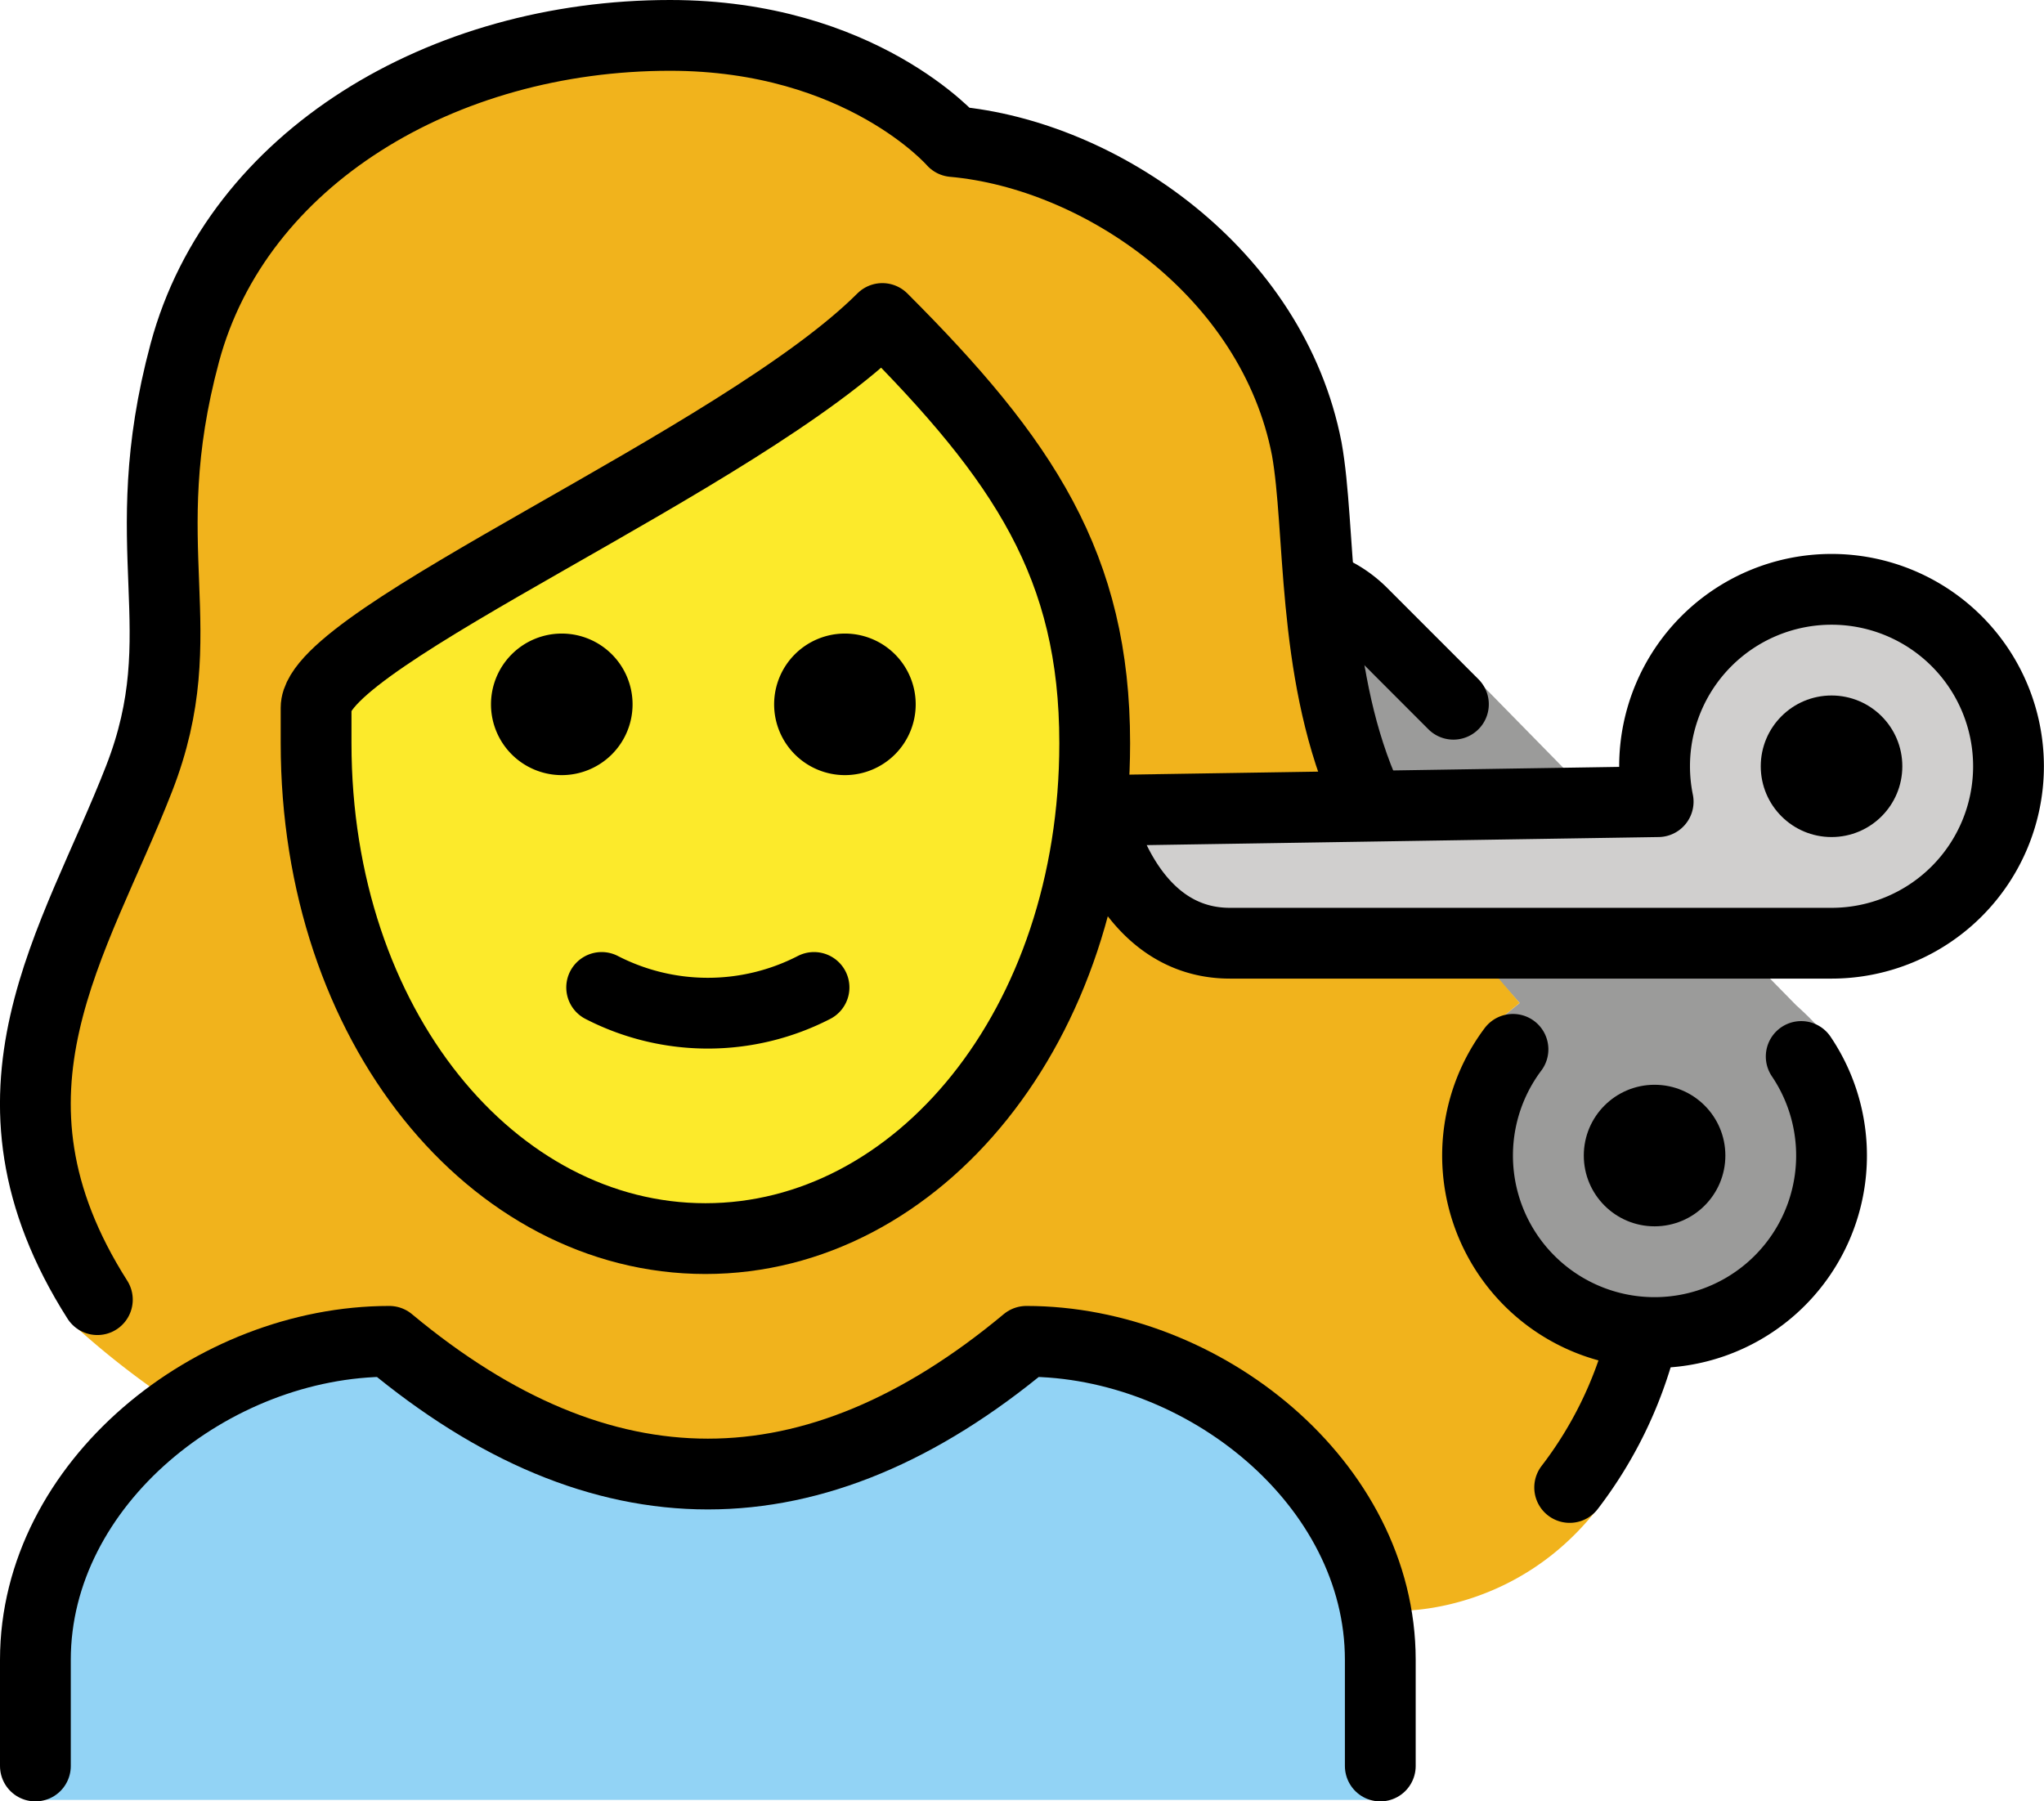 <svg xmlns="http://www.w3.org/2000/svg" xmlns:svg="http://www.w3.org/2000/svg" id="emoji" width="57.753" height="50.903" version="1.1" viewBox="0 0 57.753 50.903"><g id="color" transform="translate(-6.931,-10.08)"><path id="path1" fill="#92d3f5" d="m 7.931,60.941 v -3.958 c 0,-4.994 5.008,-9 10,-9 q 9,7.5 18,0 c 4.994,0 10,4.006 10,9 v 3.958"/><path id="path2" fill="#9b9b9a" d="m 57.824,39.934 a 5.001,5.001 0 1 1 -8.145,-0.201 l -0.499,-0.749 0.688,-0.562 -2.75,-3.062 -1.5,-3.625 -0.194,-4.329 2.573,1.204 9.684,9.875 c 0,0 1.062,0.935 1,1.249"/><path id="path3" fill="#d0cfce" d="m 53.681,31.733 a 5.035,5.035 0 0 0 0.101,1 l -15.851,0.25 c 0,0 0.75,3.75 3.75,3.75 h 17 a 5,5 0 1 0 -5,-5 z"/></g><g id="skin" transform="translate(-6.931,-10.08)"><path id="path4" fill="#fcea2b" d="m 15.867,30.983 c 0.628,8.978 4.936,14 11,14 5.936,0 11.063,-5 11.063,-14 a 12.133,12.133 0 0 0 -1,-5 A 49.876,49.876 0 0 0 31.862,19.08 125.571,125.571 0 0 1 16.392,29.191 c -0.482,0.881 -0.835,-2.641 -0.525,1.792 z"/></g><g id="hair" transform="translate(-6.931,-10.08)"><path id="path5" fill="#f1b31c" d="m 51.282,47.121 c -2.787,0.51 -2.102,-8.138 -2.102,-8.138 l 0.688,-0.562 -1.435,-1.672 a 29.296,29.296 0 0 0 -6.324,-0.328 c -3.178,0.229 -3.506,-3.342 -3.506,-3.342 l 6.586,-0.36 c -1.473,-3.27 -1.011,-3.922 -1.336,-9.953 0.027,-3.693 -6.876,-8.401 -10.557,-8.709 a 1.001,1.001 0 0 1 -0.688,-0.343 c -0.093,-0.1 -2.408,-2.655 -7.243,-2.655 -6.2,0 -11.441,3.382 -12.743,8.226 a 18.518,18.518 0 0 0 -0.565,6.176 13.317,13.317 0 0 1 -0.761,5.961 6.8,6.8 0 0 1 -1.119,2.088 c -3.772,4.42 -0.975,14.303 -1.167,14.01 a 24.058,24.058 0 0 0 3.633,2.719 10.464,10.464 0 0 1 5.361,-2.09 c 6.209,5.013 12.495,5.013 18.7,0 a 8.343,8.343 0 0 1 4.209,1.514 c 0,0 4.695,3.058 5.602,5.93 0,0 5.776,0.163 7.407,-7.017 z M 27.604,45.08 C 15.924,45.6 15.88,29.979 15.88,29.979 17.249,27.55 32.031,19.693 32.031,19.693 a 14.508,14.508 0 0 1 5.56,8.291 c 0,0 1.693,16.577 -9.988,17.097 z"/></g><g id="line" transform="translate(-6.931,-10.08)"><circle id="circle5" cx="58.681" cy="31.733" r="2"/><path id="path6" fill="none" stroke="#000" stroke-linecap="round" stroke-linejoin="round" stroke-width="2" d="m 7.931,59.983 v -3 c 0,-4.994 5.008,-9 10,-9 q 9,7.5 18,0 c 4.994,0 10,4.006 10,9 v 3"/><path id="path7" d="m 32.804,29.983 a 2,2 0 1 1 -2,-2 2,2 0 0 1 2,2"/><path id="path8" d="m 24.804,29.983 a 2,2 0 1 1 -2,-2 2,2 0 0 1 2,2"/><path id="path9" fill="none" stroke="#000" stroke-linecap="round" stroke-linejoin="round" stroke-width="2" d="m 23.931,37.983 a 6.553,6.553 0 0 0 6,0"/><path id="path10" fill="none" stroke="#000" stroke-linecap="round" stroke-linejoin="round" stroke-width="2" d="m 53.681,31.733 a 5.035,5.035 0 0 0 0.101,1 l -15.851,0.25 c 0,0 0.75,3.75 3.75,3.75 h 17 a 5,5 0 1 0 -5,-5 z"/><path id="path11" fill="none" stroke="#000" stroke-linecap="round" stroke-linejoin="round" stroke-width="2" d="M 57.824,39.934 A 5.001,5.001 0 1 1 49.68,39.732"/><path id="path12" fill="none" stroke="#000" stroke-linecap="round" stroke-linejoin="round" stroke-width="2" d="m 44.409,26.724 a 3.064,3.064 0 0 1 0.749,0.443 3.218,3.218 0 0 1 0.266,0.238 l 2.573,2.575"/><circle id="circle12" cx="53.681" cy="42.733" r="2"/><path id="path13" fill="none" stroke="#000" stroke-linecap="round" stroke-linejoin="round" stroke-width="2" d="m 9.682,46.805 c -3.723,-5.856 -0.628,-10.08 1.18,-14.725 1.636,-4.2 -0.209,-6.451 1.291,-12.034 1.48,-5.5 7.277,-8.966 13.709,-8.966 5.4,0 8,3 8,3 4.169,0.374 9.028,3.703 9.992,8.686 0.4,2.235 0.133,6.176 1.57,9.597"/><path id="path14" fill="none" stroke="#000" stroke-linejoin="round" stroke-width="2" d="m 15.862,31.08 c 0,8 5,14 11,14 6,0 11,-6 11,-14 0,-5 -2,-8 -6,-12 -4,4 -16,9 -16,11 z"/><path id="path15" fill="none" stroke="#000" stroke-linecap="round" stroke-linejoin="round" stroke-width="2" d="m 53.303,47.983 a 11.582,11.582 0 0 1 -2.021,4.129"/></g></svg>